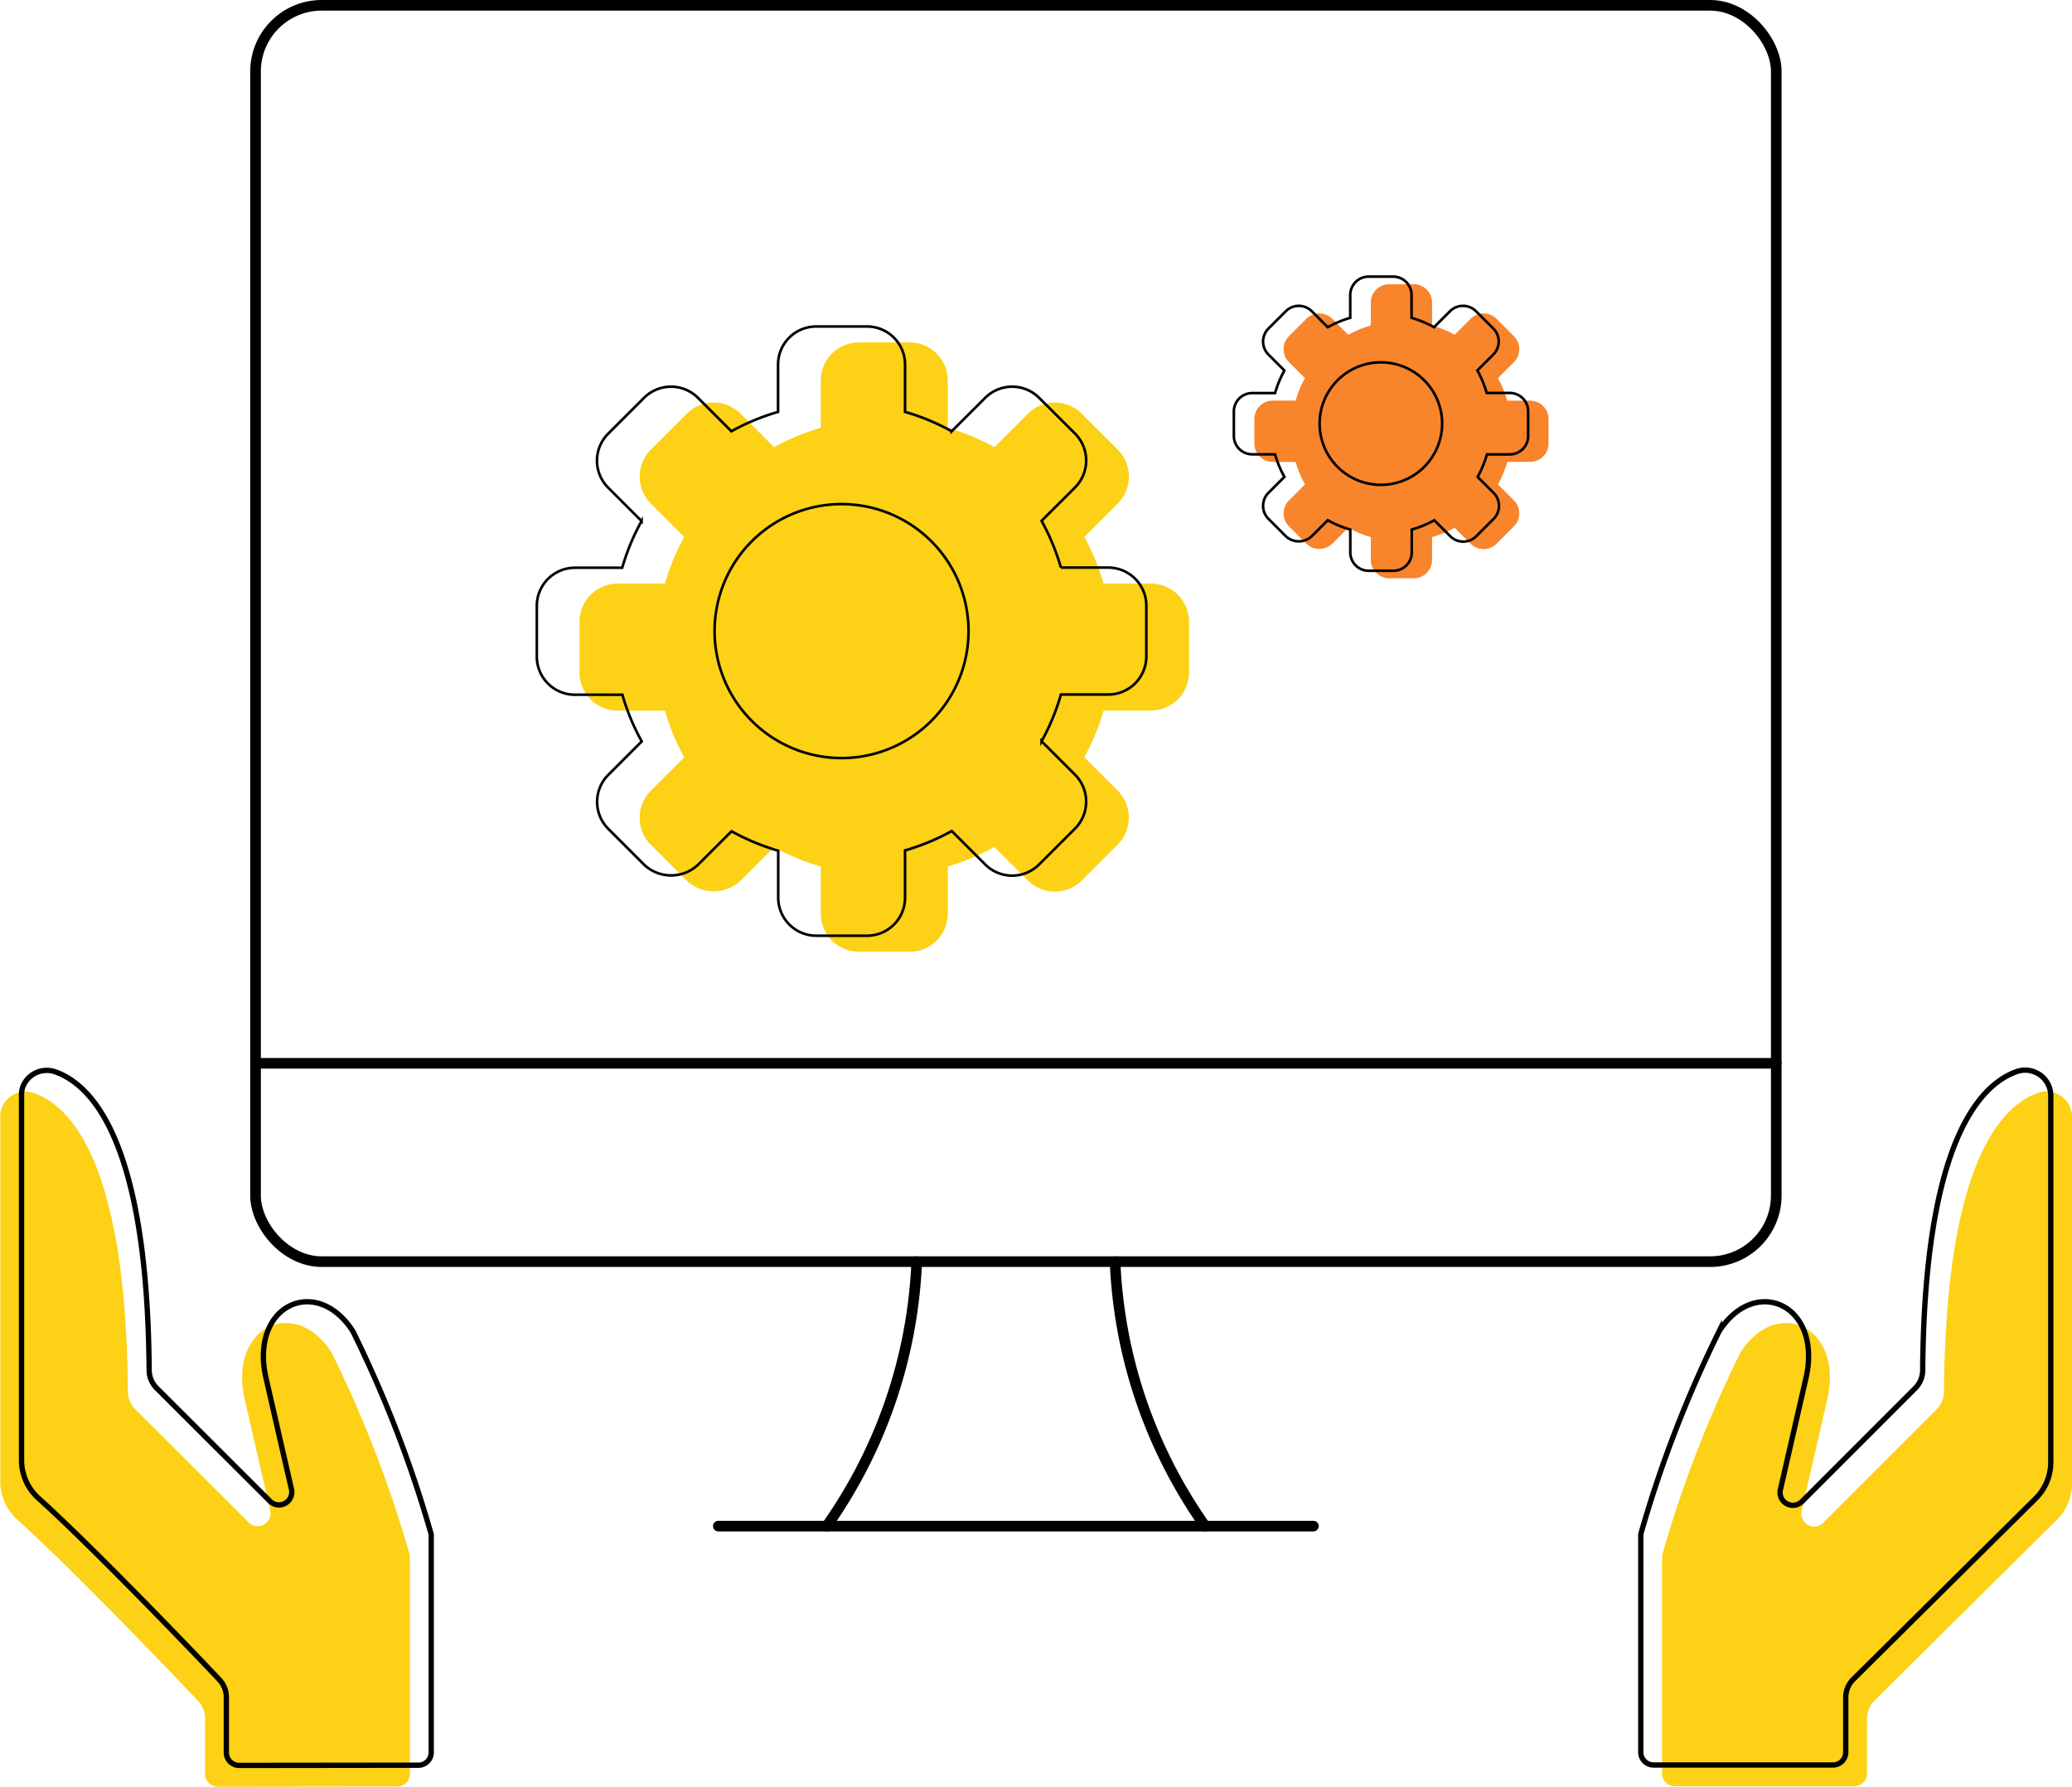 <svg id="Layer_17" data-name="Layer 17" xmlns="http://www.w3.org/2000/svg" width="389.68" height="336" viewBox="0 0 389.68 336">
  <g>
    <path d="M184.42,348.19a93,93,0,0,0,16.94-49.74" transform="translate(-28.95 -61.19)" fill="none" stroke="#000" stroke-linecap="round" stroke-linejoin="round" stroke-width="2"/>
    <path d="M255.6,348.19a93,93,0,0,1-16.94-49.74" transform="translate(-28.95 -61.19)" fill="none" stroke="#000" stroke-linecap="round" stroke-linejoin="round" stroke-width="2"/>
    <line x1="135.1" y1="287" x2="247.01" y2="287" fill="none" stroke="#000" stroke-linecap="round" stroke-linejoin="round" stroke-width="2"/>
    <line x1="48.06" y1="199.96" x2="334.06" y2="199.96" fill="none" stroke="#000" stroke-linecap="round" stroke-linejoin="round" stroke-width="2"/>
    <rect x="48.06" y="1" width="286" height="236.26" rx="12.43" fill="none" stroke="#000" stroke-linecap="round" stroke-linejoin="round" stroke-width="2"/>
    <g>
      <path d="M245.4,170.94h-8.89a42.91,42.91,0,0,0-3.64-8.78l6.29-6.29a7.16,7.16,0,0,0,0-10.13h0L232.4,139a7.16,7.16,0,0,0-10.13,0l-6.3,6.29a42.87,42.87,0,0,0-8.77-3.65v-8.89a7.17,7.17,0,0,0-7.17-7.17h-9.55a7.16,7.16,0,0,0-7.16,7.17v8.89a43,43,0,0,0-8.79,3.65L168.24,139a7.16,7.16,0,0,0-10.13,0l-6.76,6.75a7.16,7.16,0,0,0,0,10.13h0l6.29,6.29a42.28,42.28,0,0,0-3.64,8.77h-8.89a7.17,7.17,0,0,0-7.17,7.17v9.55a7.17,7.17,0,0,0,7.17,7.17H154a42.36,42.36,0,0,0,3.64,8.78l-6.3,6.3a7.18,7.18,0,0,0,0,10.13l6.76,6.75a7.37,7.37,0,0,0,10.13,0l6.3-6.29a42.8,42.8,0,0,0,8.79,3.65V233a7.16,7.16,0,0,0,7.16,7.17H200A7.17,7.17,0,0,0,207.2,233v-8.88a42.91,42.91,0,0,0,8.78-3.64l6.29,6.29a7.18,7.18,0,0,0,10.13,0l6.76-6.76a7.18,7.18,0,0,0,0-10.13l-6.29-6.29a42.36,42.36,0,0,0,3.64-8.78h8.89a7.17,7.17,0,0,0,7.17-7.17h0v-9.55A7.17,7.17,0,0,0,245.4,170.94Z" transform="translate(-28.95 -61.19)" fill="#fcd116"/>
      <path d="M237.37,167.93h-8.89a43,43,0,0,0-3.64-8.79l6.29-6.28a7.17,7.17,0,0,0,0-10.13h0L224.37,136a7.18,7.18,0,0,0-10.13,0l-6.3,6.29a42.14,42.14,0,0,0-8.78-3.64v-8.9a7.15,7.15,0,0,0-7.16-7.16h-9.55a7.16,7.16,0,0,0-7.17,7.16v8.9a42.91,42.91,0,0,0-8.78,3.64L160.21,136a7.18,7.18,0,0,0-10.13,0l-6.76,6.76a7.17,7.17,0,0,0,0,10.13h0l6.29,6.29a42.36,42.36,0,0,0-3.64,8.78h-8.89a7.17,7.17,0,0,0-7.17,7.16v9.56a7.17,7.17,0,0,0,7.17,7.16H146a42.14,42.14,0,0,0,3.64,8.78l-6.3,6.3a7.18,7.18,0,0,0,0,10.13l6.76,6.76a7.39,7.39,0,0,0,10.13,0l6.3-6.29a43,43,0,0,0,8.78,3.65V230a7.16,7.16,0,0,0,7.17,7.16H192a7.15,7.15,0,0,0,7.16-7.16v-8.88a43,43,0,0,0,8.79-3.65l6.29,6.29a7.16,7.16,0,0,0,10.13,0l6.76-6.75a7.18,7.18,0,0,0,0-10.13l-6.29-6.29a42.44,42.44,0,0,0,3.64-8.79h8.89a7.17,7.17,0,0,0,7.17-7.16h0v-9.56A7.17,7.17,0,0,0,237.37,167.93Zm-50.15,35.82a23.88,23.88,0,1,1,23.88-23.88A23.88,23.88,0,0,1,187.22,203.75Z" transform="translate(-28.95 -61.19)" fill="none" stroke="#000" stroke-miterlimit="10" stroke-width="0.49"/>
    </g>
    <g>
      <path d="M316.72,136.54h-4.29a21.2,21.2,0,0,0-1.76-4.24l3-3a3.46,3.46,0,0,0,0-4.89h0l-3.26-3.26a3.46,3.46,0,0,0-4.89,0l-3,3a19.67,19.67,0,0,0-4.24-1.76v-4.3a3.45,3.45,0,0,0-3.45-3.45h-4.61a3.46,3.46,0,0,0-3.46,3.45v4.3a21,21,0,0,0-4.24,1.76l-3-3a3.46,3.46,0,0,0-4.89,0l-3.26,3.26a3.46,3.46,0,0,0,0,4.89h0l3,3a20.88,20.88,0,0,0-1.76,4.23h-4.29a3.46,3.46,0,0,0-3.46,3.46v4.61a3.46,3.46,0,0,0,3.46,3.46h4.29a21.2,21.2,0,0,0,1.76,4.24l-3,3a3.45,3.45,0,0,0,0,4.88l3.26,3.26a3.55,3.55,0,0,0,4.89,0l3-3a20.73,20.73,0,0,0,4.24,1.76v4.29a3.45,3.45,0,0,0,3.46,3.45h4.61a3.44,3.44,0,0,0,3.45-3.45v-4.29a20.73,20.73,0,0,0,4.24-1.76l3,3a3.46,3.46,0,0,0,4.89,0l3.26-3.26a3.46,3.46,0,0,0,0-4.89l-3-3a20.73,20.73,0,0,0,1.76-4.24h4.29a3.46,3.46,0,0,0,3.46-3.46h0V140A3.46,3.46,0,0,0,316.72,136.54Z" transform="translate(-28.95 -61.19)" fill="#f8842c"/>
      <path d="M312.85,135.09h-4.3a20.15,20.15,0,0,0-1.75-4.24l3-3a3.45,3.45,0,0,0,0-4.88h0l-3.26-3.25a3.46,3.46,0,0,0-4.89,0l-3,3a20.88,20.88,0,0,0-4.23-1.76v-4.29a3.46,3.46,0,0,0-3.46-3.46h-4.61a3.46,3.46,0,0,0-3.46,3.46v4.29a20.88,20.88,0,0,0-4.23,1.76l-3-3a3.46,3.46,0,0,0-4.89,0l-3.26,3.26a3.46,3.46,0,0,0,0,4.89h0l3,3a19.88,19.88,0,0,0-1.76,4.24h-4.29a3.46,3.46,0,0,0-3.46,3.46v4.61a3.46,3.46,0,0,0,3.46,3.45h4.29a19.67,19.67,0,0,0,1.76,4.24l-3,3a3.46,3.46,0,0,0,0,4.89l3.25,3.26a3.57,3.57,0,0,0,4.9,0l3-3a20.09,20.09,0,0,0,4.24,1.76v4.29a3.46,3.46,0,0,0,3.46,3.46H291a3.46,3.46,0,0,0,3.46-3.46v-4.29a20.6,20.6,0,0,0,4.24-1.75l3,3a3.46,3.46,0,0,0,4.89,0l3.26-3.26a3.46,3.46,0,0,0,0-4.89l-3-3a20.6,20.6,0,0,0,1.75-4.24h4.3a3.45,3.45,0,0,0,3.45-3.46h0v-4.61A3.45,3.45,0,0,0,312.85,135.09Zm-24.2,17.28a11.52,11.52,0,1,1,11.52-11.52A11.52,11.52,0,0,1,288.65,152.37Z" transform="translate(-28.95 -61.19)" fill="none" stroke="#000" stroke-miterlimit="10" stroke-width="0.49"/>
    </g>
    <g>
      <path d="M380.08,384.41a4.79,4.79,0,0,1,1.43-3.42c5.46-5.42,25.2-25,34.29-34a9.66,9.66,0,0,0,2.84-6.84V271.26a4.82,4.82,0,0,0-4.82-4.82,4.74,4.74,0,0,0-1.59.27c-7,2.47-17.35,13.39-17.68,56.19a4.81,4.81,0,0,1-1.42,3.37l-21.28,21.29a2.41,2.41,0,0,1-4.06-2.24l4.76-20.75c3.31-13.87-9.36-19.78-16.27-9.05a226.37,226.37,0,0,0-14.75,38.18v41a2.4,2.4,0,0,0,2.41,2.41h33.73a2.4,2.4,0,0,0,2.41-2.41Z" transform="translate(-28.95 -61.19)" fill="#fcd116"/>
      <path d="M376.08,380.41a4.79,4.79,0,0,1,1.43-3.42c5.46-5.42,25.2-25,34.29-34a9.66,9.66,0,0,0,2.84-6.84V267.26a4.82,4.82,0,0,0-4.82-4.82,4.74,4.74,0,0,0-1.59.27c-7,2.47-17.35,13.39-17.68,56.19a4.81,4.81,0,0,1-1.42,3.37l-21.28,21.29a2.41,2.41,0,0,1-4.06-2.24l4.76-20.75c3.31-13.87-9.36-19.78-16.27-9.05a226.37,226.37,0,0,0-14.75,38.18v41a2.4,2.4,0,0,0,2.41,2.41h33.73a2.4,2.4,0,0,0,2.41-2.41Z" transform="translate(-28.95 -61.19)" fill="none" stroke="#000" stroke-miterlimit="10"/>
      <path d="M103.65,397.15a2.4,2.4,0,0,0,2.4-2.41v-41A226.37,226.37,0,0,0,91.3,315.52c-6.91-10.73-19.58-4.82-16.27,9.05l4.75,20.75a2.41,2.41,0,0,1-4,2.24L54.45,326.27A4.81,4.81,0,0,1,53,322.94c-.31-42.8-10.6-53.72-17.68-56.19a4.82,4.82,0,0,0-6.14,3A5.05,5.05,0,0,0,29,271.3v68.48a9.67,9.67,0,0,0,3.18,7.16c10,9,28.91,28.69,34,34.1a4.82,4.82,0,0,1,1.34,3.33v10.41a2.41,2.41,0,0,0,2.41,2.41Z" transform="translate(-28.95 -61.19)" fill="#fcd116"/>
      <path d="M107.65,393.15a2.4,2.4,0,0,0,2.4-2.41v-41A226.37,226.37,0,0,0,95.3,311.52c-6.91-10.73-19.58-4.82-16.27,9.05l4.75,20.75a2.41,2.41,0,0,1-4,2.24L58.45,322.27A4.81,4.81,0,0,1,57,318.94c-.31-42.8-10.6-53.72-17.68-56.19a4.82,4.82,0,0,0-6.14,3A5.05,5.05,0,0,0,33,267.3v68.48a9.67,9.67,0,0,0,3.18,7.16c10,9,28.91,28.69,34,34.1a4.82,4.82,0,0,1,1.34,3.33v10.41a2.41,2.41,0,0,0,2.41,2.41Z" transform="translate(-28.95 -61.19)" fill="none" stroke="#000" stroke-miterlimit="10"/>
    </g>
  </g>
</svg>
